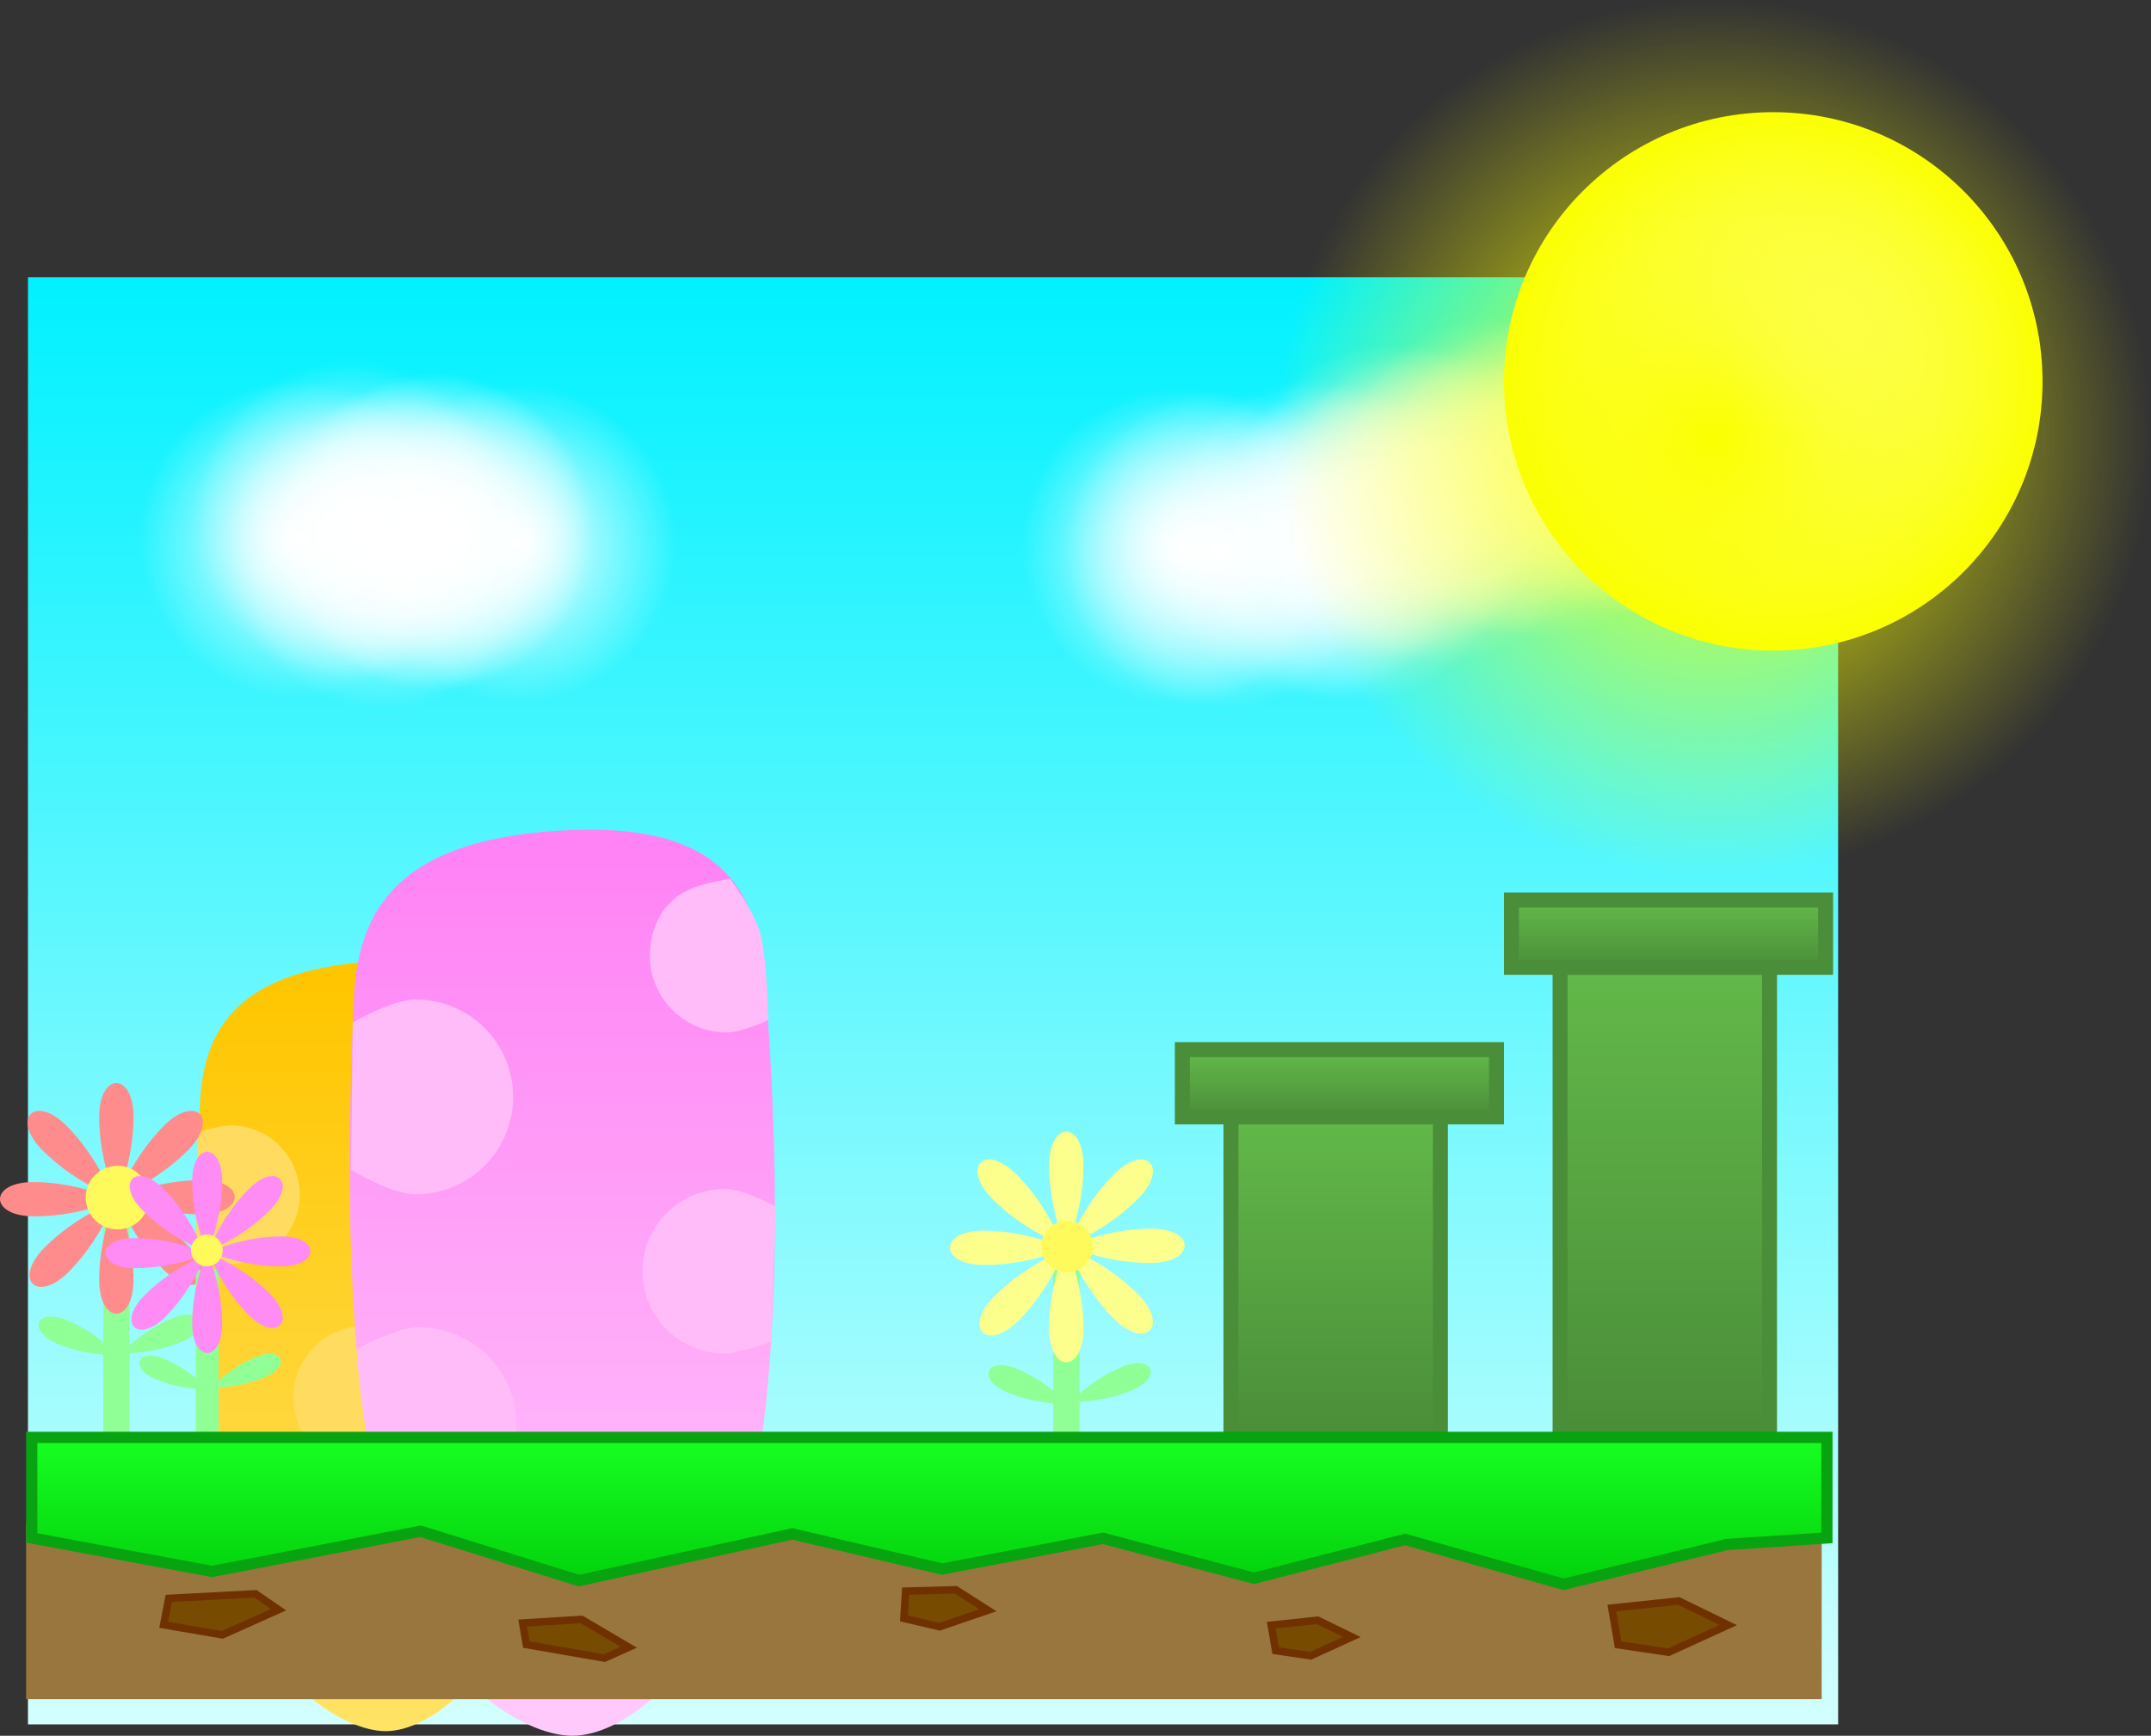 <svg version="1.1" xmlns="http://www.w3.org/2000/svg" xmlns:xlink="http://www.w3.org/1999/xlink" width="575.134" height="464.184" viewBox="0,0,575.134,464.184"><rect x="0" y="0" width="575.134" height="464.184" fill="#333333" stroke="none"/><defs><linearGradient x1="240" y1="-13.5" x2="240" y2="373.5" gradientUnits="userSpaceOnUse" id="color-1"><stop offset="0" stop-color="#00f1ff"/><stop offset="1" stop-color="#d2fffd"/></linearGradient><linearGradient x1="93.656" y1="176.313" x2="93.656" y2="375.313" gradientUnits="userSpaceOnUse" id="color-2"><stop offset="0" stop-color="#ffc600"/><stop offset="1" stop-color="#ffe365"/></linearGradient><linearGradient x1="143.556" y1="142.557" x2="143.556" y2="376.543" gradientUnits="userSpaceOnUse" id="color-3"><stop offset="0" stop-color="#ff83f5"/><stop offset="1" stop-color="#ffcbfb"/></linearGradient><linearGradient x1="347.656" y1="207.046" x2="347.656" y2="296.046" gradientUnits="userSpaceOnUse" id="color-4"><stop offset="0" stop-color="#63ba4a"/><stop offset="1" stop-color="#4b8e39"/></linearGradient><linearGradient x1="348.656" y1="193.046" x2="348.656" y2="211.046" gradientUnits="userSpaceOnUse" id="color-5"><stop offset="0" stop-color="#63ba4a"/><stop offset="1" stop-color="#4b8e39"/></linearGradient><linearGradient x1="435.656" y1="167.046" x2="435.656" y2="294.046" gradientUnits="userSpaceOnUse" id="color-6"><stop offset="0" stop-color="#63ba4a"/><stop offset="1" stop-color="#4b8e39"/></linearGradient><linearGradient x1="436.656" y1="153.046" x2="436.656" y2="171.046" gradientUnits="userSpaceOnUse" id="color-7"><stop offset="0" stop-color="#63ba4a"/><stop offset="1" stop-color="#4b8e39"/></linearGradient><radialGradient cx="70.191" cy="56.512" r="42.534" gradientUnits="userSpaceOnUse" id="color-8"><stop offset="0" stop-color="#ffffff"/><stop offset="1" stop-color="#ffffff" stop-opacity="0"/></radialGradient><radialGradient cx="84.369" cy="51.58" r="42.534" gradientUnits="userSpaceOnUse" id="color-9"><stop offset="0" stop-color="#ffffff"/><stop offset="1" stop-color="#ffffff" stop-opacity="0"/></radialGradient><radialGradient cx="105.944" cy="54.663" r="42.534" gradientUnits="userSpaceOnUse" id="color-10"><stop offset="0" stop-color="#ffffff"/><stop offset="1" stop-color="#ffffff" stop-opacity="0"/></radialGradient><radialGradient cx="93.191" cy="59.512" r="42.534" gradientUnits="userSpaceOnUse" id="color-11"><stop offset="0" stop-color="#ffffff"/><stop offset="1" stop-color="#ffffff" stop-opacity="0"/></radialGradient><radialGradient cx="107.369" cy="54.58" r="42.534" gradientUnits="userSpaceOnUse" id="color-12"><stop offset="0" stop-color="#ffffff"/><stop offset="1" stop-color="#ffffff" stop-opacity="0"/></radialGradient><radialGradient cx="128.944" cy="57.663" r="42.534" gradientUnits="userSpaceOnUse" id="color-13"><stop offset="0" stop-color="#ffffff"/><stop offset="1" stop-color="#ffffff" stop-opacity="0"/></radialGradient><radialGradient cx="317.19" cy="59.512" r="42.534" gradientUnits="userSpaceOnUse" id="color-14"><stop offset="0" stop-color="#ffffff"/><stop offset="1" stop-color="#ffffff" stop-opacity="0"/></radialGradient><radialGradient cx="352.944" cy="57.663" r="42.534" gradientUnits="userSpaceOnUse" id="color-15"><stop offset="0" stop-color="#ffffff"/><stop offset="1" stop-color="#ffffff" stop-opacity="0"/></radialGradient><radialGradient cx="401.944" cy="40.663" r="42.534" gradientUnits="userSpaceOnUse" id="color-16"><stop offset="0" stop-color="#ffffff"/><stop offset="1" stop-color="#ffffff" stop-opacity="0"/></radialGradient><radialGradient cx="433.944" cy="35.663" r="42.534" gradientUnits="userSpaceOnUse" id="color-17"><stop offset="0" stop-color="#ffffff"/><stop offset="1" stop-color="#ffffff" stop-opacity="0"/></radialGradient><radialGradient cx="464.944" cy="29.663" r="42.534" gradientUnits="userSpaceOnUse" id="color-18"><stop offset="0" stop-color="#ffffff"/><stop offset="1" stop-color="#ffffff" stop-opacity="0"/></radialGradient><radialGradient cx="373.944" cy="47.663" r="42.534" gradientUnits="userSpaceOnUse" id="color-19"><stop offset="0" stop-color="#ffffff"/><stop offset="1" stop-color="#ffffff" stop-opacity="0"/></radialGradient><radialGradient cx="306.19" cy="58.512" r="42.534" gradientUnits="userSpaceOnUse" id="color-20"><stop offset="0" stop-color="#ffffff"/><stop offset="1" stop-color="#ffffff" stop-opacity="0"/></radialGradient><radialGradient cx="341.944" cy="56.663" r="42.534" gradientUnits="userSpaceOnUse" id="color-21"><stop offset="0" stop-color="#ffffff"/><stop offset="1" stop-color="#ffffff" stop-opacity="0"/></radialGradient><radialGradient cx="390.944" cy="39.663" r="42.534" gradientUnits="userSpaceOnUse" id="color-22"><stop offset="0" stop-color="#ffffff"/><stop offset="1" stop-color="#ffffff" stop-opacity="0"/></radialGradient><radialGradient cx="422.944" cy="34.663" r="42.534" gradientUnits="userSpaceOnUse" id="color-23"><stop offset="0" stop-color="#ffffff"/><stop offset="1" stop-color="#ffffff" stop-opacity="0"/></radialGradient><radialGradient cx="453.944" cy="28.663" r="42.534" gradientUnits="userSpaceOnUse" id="color-24"><stop offset="0" stop-color="#ffffff"/><stop offset="1" stop-color="#ffffff" stop-opacity="0"/></radialGradient><radialGradient cx="362.944" cy="46.663" r="42.534" gradientUnits="userSpaceOnUse" id="color-25"><stop offset="0" stop-color="#ffffff"/><stop offset="1" stop-color="#ffffff" stop-opacity="0"/></radialGradient><radialGradient cx="464.656" cy="14.359" r="72" gradientUnits="userSpaceOnUse" id="color-26"><stop offset="0" stop-color="#ffffff"/><stop offset="1" stop-color="#fbff00"/></radialGradient><radialGradient cx="448.656" cy="29.359" r="117" gradientUnits="userSpaceOnUse" id="color-27"><stop offset="0" stop-color="#fbff00"/><stop offset="1" stop-color="#fbff00" stop-opacity="0"/></radialGradient><linearGradient x1="239.001" y1="296.75" x2="239.001" y2="336.041" gradientUnits="userSpaceOnUse" id="color-28"><stop offset="0" stop-color="#17ff22"/><stop offset="1" stop-color="#02d10c"/></linearGradient></defs><g transform="translate(9.478,87.641)"><g data-paper-data="{&quot;isPaintingLayer&quot;:true}" fill-rule="nonzero" stroke-linejoin="miter" stroke-miterlimit="10" stroke-dasharray="" stroke-dashoffset="0" style="mix-blend-mode: normal"><path d="M-2,373.5v-387h484v387z" fill="url(#color-1)" stroke="none" stroke-width="0" stroke-linecap="butt"/><path d="M93.656,375.313c-11.144,0 -31.017,-12.775 -39.752,-38.085c-12.477,-36.152 -11.594,-92.676 -9.914,-129.734c0.91,-20.071 10.143,-36.646 49.667,-38.18c34.636,-1.345 42.269,14.334 43.862,34.581c3.316,42.149 4.196,96.8 -6.781,132.067c-8.027,25.789 -25.651,39.352 -37.081,39.352z" fill="url(#color-2)" stroke="none" stroke-width="0" stroke-linecap="butt"/><path d="M68.968,285.979c0,-10.493 8.507,-19 19,-19c10.493,0 19,8.507 19,19c0,10.493 -8.507,19 -19,19c-10.493,0 -19,-8.507 -19,-19z" fill="#ffdc5f" stroke="none" stroke-width="0" stroke-linecap="butt"/><path d="M143.556,376.543c-13.103,0 -36.47,-15.021 -46.741,-44.781c-14.671,-42.507 -13.633,-108.969 -11.657,-152.543c1.07,-23.599 11.927,-43.088 58.398,-44.892c40.725,-1.581 49.701,16.854 51.574,40.66c3.899,49.56 4.934,113.818 -7.973,155.286c-9.438,30.323 -30.16,46.271 -43.6,46.271z" fill="url(#color-3)" stroke="none" stroke-width="0" stroke-linecap="butt"/><path d="M85.935,273.197c0,0 10.262,-5.884 16.533,-5.884c14.451,0 26.167,11.715 26.167,26.167c0,14.451 -11.715,26.167 -26.167,26.167c-14.451,0 -16.533,-46.449 -16.533,-46.449z" fill="#ffbcf9" stroke="none" stroke-width="0" stroke-linecap="butt"/><path d="M-2.501,366.75v-47h480.1v47z" fill="#98763d" stroke="none" stroke-width="0" stroke-linecap="butt"/><path d="M232.671,337.87l13.447,-0.367l8.552,5.473l-12.922,4.424l-9.55,-2.244z" data-paper-data="{&quot;index&quot;:null}" fill="#774b00" stroke="#703100" stroke-width="2" stroke-linecap="round"/><path d="M49.983,349.555l-15.699,-2.689l1.365,-7.058l23.182,-1.232l6.168,4.257z" data-paper-data="{&quot;index&quot;:null}" fill="#774b00" stroke="#703100" stroke-width="2" stroke-linecap="round"/><path d="M131.26,352.157l-0.98,-5.761l15.745,-0.976l12.621,7.452l-6.488,2.912z" data-paper-data="{&quot;index&quot;:null}" fill="#774b00" stroke="#703100" stroke-width="2" stroke-linecap="round"/><path d="M421.484,342.39l17.908,-1.897l13.204,6.442l-15.913,7.28l-13.515,-2.01z" data-paper-data="{&quot;index&quot;:null}" fill="#774b00" stroke="#703100" stroke-width="2" stroke-linecap="round"/><path d="M330.421,346.967l12.416,-1.315l9.155,4.466l-11.033,5.047l-9.37,-1.393z" data-paper-data="{&quot;index&quot;:null}" fill="#774b00" stroke="#703100" stroke-width="2" stroke-linecap="round"/><path d="M319.656,296.046v-89h56v89z" fill="url(#color-4)" stroke="#4b8e39" stroke-width="4" stroke-linecap="butt"/><path d="M306.656,211.046v-18h84v18z" fill="url(#color-5)" stroke="#4b8e39" stroke-width="4" stroke-linecap="butt"/><path d="M407.656,294.046v-127h56v127z" fill="url(#color-6)" stroke="#4b8e39" stroke-width="4" stroke-linecap="butt"/><path d="M394.656,171.046v-18h84v18z" fill="url(#color-7)" stroke="#4b8e39" stroke-width="4" stroke-linecap="butt"/><path d="M27.656,56.512c0,-23.491 19.043,-42.534 42.534,-42.534c23.491,0 42.534,19.043 42.534,42.534c0,23.491 -19.043,42.534 -42.534,42.534c-23.491,0 -42.534,-19.043 -42.534,-42.534z" fill="url(#color-8)" stroke="none" stroke-width="0" stroke-linecap="butt"/><path d="M41.834,51.58c0,-23.491 19.043,-42.534 42.534,-42.534c23.491,0 42.534,19.043 42.534,42.534c0,23.491 -19.043,42.534 -42.534,42.534c-23.491,0 -42.534,-19.043 -42.534,-42.534z" fill="url(#color-9)" stroke="none" stroke-width="0" stroke-linecap="butt"/><path d="M63.41,54.663c0,-23.491 19.043,-42.534 42.534,-42.534c23.491,0 42.534,19.043 42.534,42.534c0,23.491 -19.043,42.534 -42.534,42.534c-23.491,0 -42.534,-19.043 -42.534,-42.534z" fill="url(#color-10)" stroke="none" stroke-width="0" stroke-linecap="butt"/><path d="M50.656,59.512c0,-23.491 19.043,-42.534 42.534,-42.534c23.491,0 42.534,19.043 42.534,42.534c0,23.491 -19.043,42.534 -42.534,42.534c-23.491,0 -42.534,-19.043 -42.534,-42.534z" fill="url(#color-11)" stroke="none" stroke-width="0" stroke-linecap="butt"/><path d="M64.834,54.58c0,-23.491 19.043,-42.534 42.534,-42.534c23.491,0 42.534,19.043 42.534,42.534c0,23.491 -19.043,42.534 -42.534,42.534c-23.491,0 -42.534,-19.043 -42.534,-42.534z" fill="url(#color-12)" stroke="none" stroke-width="0" stroke-linecap="butt"/><path d="M86.41,57.663c0,-23.491 19.043,-42.534 42.534,-42.534c23.491,0 42.534,19.043 42.534,42.534c0,23.491 -19.043,42.534 -42.534,42.534c-23.491,0 -42.534,-19.043 -42.534,-42.534z" fill="url(#color-13)" stroke="none" stroke-width="0" stroke-linecap="butt"/><path d="M274.656,59.512c0,-23.491 19.043,-42.534 42.534,-42.534c23.491,0 42.534,19.043 42.534,42.534c0,23.491 -19.043,42.534 -42.534,42.534c-23.491,0 -42.534,-19.043 -42.534,-42.534z" fill="url(#color-14)" stroke="none" stroke-width="0" stroke-linecap="butt"/><path d="M310.41,57.663c0,-23.491 19.043,-42.534 42.534,-42.534c23.491,0 42.534,19.043 42.534,42.534c0,23.491 -19.043,42.534 -42.534,42.534c-23.491,0 -42.534,-19.043 -42.534,-42.534z" fill="url(#color-15)" stroke="none" stroke-width="0" stroke-linecap="butt"/><path d="M359.41,40.663c0,-23.491 19.043,-42.534 42.534,-42.534c23.491,0 42.534,19.043 42.534,42.534c0,23.491 -19.043,42.534 -42.534,42.534c-23.491,0 -42.534,-19.043 -42.534,-42.534z" fill="url(#color-16)" stroke="none" stroke-width="0" stroke-linecap="butt"/><path d="M391.41,35.663c0,-23.491 19.043,-42.534 42.534,-42.534c23.491,0 42.534,19.043 42.534,42.534c0,23.491 -19.043,42.534 -42.534,42.534c-23.491,0 -42.534,-19.043 -42.534,-42.534z" fill="url(#color-17)" stroke="none" stroke-width="0" stroke-linecap="butt"/><path d="M422.41,29.663c0,-23.491 19.043,-42.534 42.534,-42.534c23.491,0 42.534,19.043 42.534,42.534c0,23.491 -19.043,42.534 -42.534,42.534c-23.491,0 -42.534,-19.043 -42.534,-42.534z" fill="url(#color-18)" stroke="none" stroke-width="0" stroke-linecap="butt"/><path d="M331.41,47.663c0,-23.491 19.043,-42.534 42.534,-42.534c23.491,0 42.534,19.043 42.534,42.534c0,23.491 -19.043,42.534 -42.534,42.534c-23.491,0 -42.534,-19.043 -42.534,-42.534z" fill="url(#color-19)" stroke="none" stroke-width="0" stroke-linecap="butt"/><path d="M263.656,58.512c0,-23.491 19.043,-42.534 42.534,-42.534c23.491,0 42.534,19.043 42.534,42.534c0,23.491 -19.043,42.534 -42.534,42.534c-23.491,0 -42.534,-19.043 -42.534,-42.534z" fill="url(#color-20)" stroke="none" stroke-width="0" stroke-linecap="butt"/><path d="M299.41,56.663c0,-23.491 19.043,-42.534 42.534,-42.534c23.491,0 42.534,19.043 42.534,42.534c0,23.491 -19.043,42.534 -42.534,42.534c-23.491,0 -42.534,-19.043 -42.534,-42.534z" fill="url(#color-21)" stroke="none" stroke-width="0" stroke-linecap="butt"/><path d="M348.41,39.663c0,-23.491 19.043,-42.534 42.534,-42.534c23.491,0 42.534,19.043 42.534,42.534c0,23.491 -19.043,42.534 -42.534,42.534c-23.491,0 -42.534,-19.043 -42.534,-42.534z" fill="url(#color-22)" stroke="none" stroke-width="0" stroke-linecap="butt"/><path d="M380.41,34.663c0,-23.491 19.043,-42.534 42.534,-42.534c23.491,0 42.534,19.043 42.534,42.534c0,23.491 -19.043,42.534 -42.534,42.534c-23.491,0 -42.534,-19.043 -42.534,-42.534z" fill="url(#color-23)" stroke="none" stroke-width="0" stroke-linecap="butt"/><path d="M411.41,28.663c0,-23.491 19.043,-42.534 42.534,-42.534c23.491,0 42.534,19.043 42.534,42.534c0,23.491 -19.043,42.534 -42.534,42.534c-23.491,0 -42.534,-19.043 -42.534,-42.534z" fill="url(#color-24)" stroke="none" stroke-width="0" stroke-linecap="butt"/><path d="M320.41,46.663c0,-23.491 19.043,-42.534 42.534,-42.534c23.491,0 42.534,19.043 42.534,42.534c0,23.491 -19.043,42.534 -42.534,42.534c-23.491,0 -42.534,-19.043 -42.534,-42.534z" fill="url(#color-25)" stroke="none" stroke-width="0" stroke-linecap="butt"/><path d="M392.656,14.359c0,-39.764 32.236,-72 72,-72c39.764,0 72,32.236 72,72c0,39.764 -32.236,72 -72,72c-39.764,0 -72,-32.236 -72,-72z" fill="url(#color-26)" stroke="none" stroke-width="0" stroke-linecap="butt"/><path d="M331.656,29.359c0,-64.617 52.383,-117 117,-117c64.617,0 117,52.383 117,117c0,64.617 -52.383,117 -117,117c-64.617,0 -117,-52.383 -117,-117z" fill="url(#color-27)" stroke="none" stroke-width="0" stroke-linecap="butt"/><path d="M43.437,215.152c0,0 5.833,-1.84 8.719,-1.84c10.217,0 18.5,8.283 18.5,18.5c0,10.217 -8.283,18.5 -18.5,18.5c-3.044,0 -9.116,-2.038 -9.116,-2.038z" fill="#ffdc5f" stroke="none" stroke-width="0" stroke-linecap="butt"/><path d="M84.836,185.824c0,0 10.42,-6.178 16.843,-6.178c14.384,0 26.044,11.66 26.044,26.044c0,14.384 -11.66,26.044 -26.044,26.044c-6.624,0 -17.267,-6.546 -17.267,-6.546z" fill="#ffbcf9" stroke="none" stroke-width="0" stroke-linecap="butt"/><path d="M162.301,252.313c0,-12.15 9.85,-22 22,-22c5.144,0 13.622,4.723 13.622,4.723l-1.183,36.13c0,0 -8.525,3.146 -12.439,3.146c-12.15,0 -22,-9.85 -22,-22z" fill="#ffbcf9" stroke="none" stroke-width="0" stroke-linecap="butt"/><path d="M164.281,167.949c0,-6.171 2.388,-12.706 8.2,-16.464c4.851,-3.137 13.3,-4.036 13.3,-4.036c0,0 6.187,8.29 7.923,14.17c1.951,6.606 2.215,23.543 2.215,23.543c0,0 -7.032,3.287 -11.138,3.287c-11.322,0 -20.5,-9.178 -20.5,-20.5z" fill="#ffbcf9" stroke="none" stroke-width="0" stroke-linecap="butt"/><path d="M18.148,299.146v-60.991h7.017v60.991z" fill="#90ff96" stroke="none" stroke-width="0" stroke-linecap="butt"/><path d="M26.219,254.617c0,12.073 -9.176,12.073 -9.176,0c0,-12.073 4.588,-21.86 4.588,-21.86c0,0 4.588,9.787 4.588,21.86z" fill="#ff8c8c" stroke="none" stroke-width="0" stroke-linecap="butt"/><path d="M17.043,211.047c0,-12.073 9.176,-12.073 9.176,0c0,12.073 -4.588,21.86 -4.588,21.86c0,0 -4.588,-9.787 -4.588,-21.86z" data-paper-data="{&quot;index&quot;:null}" fill="#ff8c8c" stroke="none" stroke-width="0" stroke-linecap="butt"/><path d="M44.192,227.928c12.072,-0.088 12.14,9.087 0.067,9.175c-12.072,0.088 -21.893,-4.428 -21.893,-4.428c0,0 9.753,-4.659 21.825,-4.748z" data-paper-data="{&quot;index&quot;:null}" fill="#ff8c8c" stroke="none" stroke-width="0" stroke-linecap="butt"/><path d="M21.435,233.215c0,0 -9.82,4.516 -21.893,4.428c-12.072,-0.088 -12.005,-9.264 0.067,-9.175c12.072,0.088 21.825,4.748 21.825,4.748z" data-paper-data="{&quot;index&quot;:null}" fill="#ff8c8c" stroke="none" stroke-width="0" stroke-linecap="butt"/><path d="M20.499,232.235c0,0 -10.147,-3.724 -18.644,-12.301c-8.496,-8.577 -1.978,-15.034 6.519,-6.458c8.496,8.577 12.125,18.758 12.125,18.758z" data-paper-data="{&quot;index&quot;:null}" fill="#ff8c8c" stroke="none" stroke-width="0" stroke-linecap="butt"/><path d="M34.294,213.476c8.496,-8.577 15.015,-2.119 6.519,6.458c-8.496,8.577 -18.644,12.301 -18.644,12.301c0,0 3.629,-10.182 12.125,-18.758z" data-paper-data="{&quot;index&quot;:null}" fill="#ff8c8c" stroke="none" stroke-width="0" stroke-linecap="butt"/><path d="M22.169,233.181c0,0 10.147,3.724 18.644,12.301c8.496,8.577 1.978,15.034 -6.519,6.458c-8.496,-8.577 -12.125,-18.758 -12.125,-18.758z" data-paper-data="{&quot;index&quot;:null}" fill="#ff8c8c" stroke="none" stroke-width="0" stroke-linecap="butt"/><path d="M8.913,252.479c-8.496,8.577 -15.015,2.119 -6.519,-6.458c8.496,-8.577 18.644,-12.301 18.644,-12.301c0,0 -3.629,10.182 -12.125,18.758z" data-paper-data="{&quot;index&quot;:null}" fill="#ff8c8c" stroke="none" stroke-width="0" stroke-linecap="butt"/><path d="M13.436,232.623c0,-4.695 3.806,-8.501 8.501,-8.501c4.695,0 8.501,3.806 8.501,8.501c0,4.695 -3.806,8.501 -8.501,8.501c-4.695,0 -8.501,-3.806 -8.501,-8.501z" fill="#fffa5b" stroke="none" stroke-width="0" stroke-linecap="butt"/><path d="M22.066,274.789c0,0 -7.987,0.342 -16.227,-3.098c-8.24,-3.44 -5.625,-9.703 2.615,-6.263c8.24,3.44 13.612,9.36 13.612,9.36z" data-paper-data="{&quot;index&quot;:null}" fill="#90ff96" stroke="none" stroke-width="0" stroke-linecap="butt"/><path d="M36.555,264.889c8.24,-3.44 10.855,2.822 2.615,6.263c-8.24,3.44 -16.227,3.098 -16.227,3.098c0,0 5.372,-5.92 13.612,-9.36z" data-paper-data="{&quot;index&quot;:null}" fill="#90ff96" stroke="none" stroke-width="0" stroke-linecap="butt"/><path d="M42.877,305.146v-53.216h6.122v53.216z" fill="#90ff96" stroke="none" stroke-width="0" stroke-linecap="butt"/><path d="M49.919,266.293c0,10.534 -8.006,10.534 -8.006,0c0,-10.534 4.003,-19.073 4.003,-19.073c0,0 4.003,8.539 4.003,19.073z" fill="#ff8cf5" stroke="none" stroke-width="0" stroke-linecap="butt"/><path d="M41.913,228.277c0,-10.534 8.006,-10.534 8.006,0c0,10.534 -4.003,19.073 -4.003,19.073c0,0 -4.003,-8.539 -4.003,-19.073z" data-paper-data="{&quot;index&quot;:null}" fill="#ff8cf5" stroke="none" stroke-width="0" stroke-linecap="butt"/><path d="M65.601,243.006c10.533,-0.077 10.592,7.929 0.059,8.006c-10.533,0.077 -19.102,-3.863 -19.102,-3.863c0,0 8.51,-4.065 19.043,-4.142z" data-paper-data="{&quot;index&quot;:null}" fill="#ff8cf5" stroke="none" stroke-width="0" stroke-linecap="butt"/><path d="M45.745,247.619c0,0 -8.568,3.94 -19.102,3.863c-10.533,-0.077 -10.475,-8.083 0.059,-8.006c10.533,0.077 19.043,4.142 19.043,4.142z" data-paper-data="{&quot;index&quot;:null}" fill="#ff8cf5" stroke="none" stroke-width="0" stroke-linecap="butt"/><path d="M44.927,246.764c0,0 -8.854,-3.249 -16.267,-10.733c-7.413,-7.483 -1.726,-13.118 5.688,-5.634c7.413,7.483 10.579,16.367 10.579,16.367z" data-paper-data="{&quot;index&quot;:null}" fill="#ff8cf5" stroke="none" stroke-width="0" stroke-linecap="butt"/><path d="M56.964,230.397c7.413,-7.483 13.101,-1.849 5.688,5.634c-7.413,7.483 -16.267,10.733 -16.267,10.733c0,0 3.166,-8.884 10.579,-16.367z" data-paper-data="{&quot;index&quot;:null}" fill="#ff8cf5" stroke="none" stroke-width="0" stroke-linecap="butt"/><path d="M46.385,247.59c0,0 8.854,3.249 16.267,10.733c7.413,7.483 1.726,13.118 -5.688,5.634c-7.413,-7.483 -10.579,-16.367 -10.579,-16.367z" data-paper-data="{&quot;index&quot;:null}" fill="#ff8cf5" stroke="none" stroke-width="0" stroke-linecap="butt"/><path d="M34.819,264.428c-7.413,7.483 -13.101,1.849 -5.688,-5.634c7.413,-7.483 16.267,-10.733 16.267,-10.733c0,0 -3.166,8.884 -10.579,16.367z" data-paper-data="{&quot;index&quot;:null}" fill="#ff8cf5" stroke="none" stroke-width="0" stroke-linecap="butt"/><path d="M41.59,246.749c0,-2.341 1.898,-4.238 4.238,-4.238c2.341,0 4.238,1.898 4.238,4.238c0,2.341 -1.898,4.238 -4.238,4.238c-2.341,0 -4.238,-1.898 -4.238,-4.238z" fill="#fffa5b" stroke="none" stroke-width="0" stroke-linecap="butt"/><path d="M46.295,283.894c0,0 -6.969,0.299 -14.158,-2.703c-7.189,-3.002 -4.908,-8.466 2.281,-5.464c7.189,3.002 11.877,8.167 11.877,8.167z" data-paper-data="{&quot;index&quot;:null}" fill="#90ff96" stroke="none" stroke-width="0" stroke-linecap="butt"/><path d="M58.937,275.256c7.189,-3.002 9.471,2.463 2.281,5.464c-7.189,3.002 -14.158,2.703 -14.158,2.703c0,0 4.688,-5.165 11.877,-8.167z" data-paper-data="{&quot;index&quot;:null}" fill="#90ff96" stroke="none" stroke-width="0" stroke-linecap="butt"/><path d="M272.148,312.146v-60.991h7.017v60.991z" fill="#90ff96" stroke="none" stroke-width="0" stroke-linecap="butt"/><path d="M280.219,267.617c0,12.073 -9.176,12.073 -9.176,0c0,-12.073 4.588,-21.86 4.588,-21.86c0,0 4.588,9.787 4.588,21.86z" fill="#fdff8c" stroke="none" stroke-width="0" stroke-linecap="butt"/><path d="M271.043,224.047c0,-12.073 9.176,-12.073 9.176,0c0,12.073 -4.588,21.86 -4.588,21.86c0,0 -4.588,-9.787 -4.588,-21.86z" data-paper-data="{&quot;index&quot;:null}" fill="#fdff8c" stroke="none" stroke-width="0" stroke-linecap="butt"/><path d="M298.192,240.928c12.072,-0.088 12.139,9.087 0.067,9.175c-12.072,0.088 -21.893,-4.428 -21.893,-4.428c0,0 9.753,-4.659 21.825,-4.748z" data-paper-data="{&quot;index&quot;:null}" fill="#fdff8c" stroke="none" stroke-width="0" stroke-linecap="butt"/><path d="M275.435,246.215c0,0 -9.82,4.516 -21.893,4.428c-12.072,-0.088 -12.005,-9.264 0.067,-9.175c12.072,0.088 21.825,4.748 21.825,4.748z" data-paper-data="{&quot;index&quot;:null}" fill="#fdff8c" stroke="none" stroke-width="0" stroke-linecap="butt"/><path d="M274.499,245.235c0,0 -10.147,-3.724 -18.644,-12.301c-8.496,-8.577 -1.978,-15.034 6.519,-6.458c8.496,8.577 12.125,18.758 12.125,18.758z" data-paper-data="{&quot;index&quot;:null}" fill="#fdff8c" stroke="none" stroke-width="0" stroke-linecap="butt"/><path d="M288.294,226.476c8.496,-8.577 15.015,-2.119 6.519,6.458c-8.496,8.577 -18.644,12.301 -18.644,12.301c0,0 3.628,-10.182 12.125,-18.758z" data-paper-data="{&quot;index&quot;:null}" fill="#fdff8c" stroke="none" stroke-width="0" stroke-linecap="butt"/><path d="M276.169,246.181c0,0 10.147,3.724 18.644,12.301c8.496,8.577 1.978,15.034 -6.519,6.458c-8.496,-8.577 -12.125,-18.758 -12.125,-18.758z" data-paper-data="{&quot;index&quot;:null}" fill="#fdff8c" stroke="none" stroke-width="0" stroke-linecap="butt"/><path d="M262.913,265.479c-8.496,8.577 -15.015,2.119 -6.519,-6.458c8.496,-8.577 18.644,-12.301 18.644,-12.301c0,0 -3.629,10.182 -12.125,18.758z" data-paper-data="{&quot;index&quot;:null}" fill="#fdff8c" stroke="none" stroke-width="0" stroke-linecap="butt"/><path d="M268.936,245.723c0,-3.811 3.09,-6.901 6.901,-6.901c3.811,0 6.901,3.09 6.901,6.901c0,3.811 -3.09,6.901 -6.901,6.901c-3.811,0 -6.901,-3.09 -6.901,-6.901z" fill="#fffa5b" stroke="none" stroke-width="0" stroke-linecap="butt"/><path d="M276.066,287.789c0,0 -7.987,0.342 -16.227,-3.098c-8.24,-3.44 -5.625,-9.703 2.615,-6.263c8.24,3.44 13.612,9.36 13.612,9.36z" data-paper-data="{&quot;index&quot;:null}" fill="#90ff96" stroke="none" stroke-width="0" stroke-linecap="butt"/><path d="M290.555,277.889c8.24,-3.44 10.855,2.822 2.615,6.263c-8.24,3.44 -16.227,3.098 -16.227,3.098c0,0 5.372,-5.92 13.612,-9.36z" data-paper-data="{&quot;index&quot;:null}" fill="#90ff96" stroke="none" stroke-width="0" stroke-linecap="butt"/><path d="M-0.999,323.643v-26.893h480v26.893l-26.781,1.757l-43.605,10.641l-42.405,-11.999l-40.366,10.378l-40.39,-10.68l-43.031,8.225l-40.053,-9.405l-57.052,12.493l-42.336,-13.209l-55.752,10.763z" fill="url(#color-28)" stroke="#08a310" stroke-width="3" stroke-linecap="butt"/></g></g></svg>